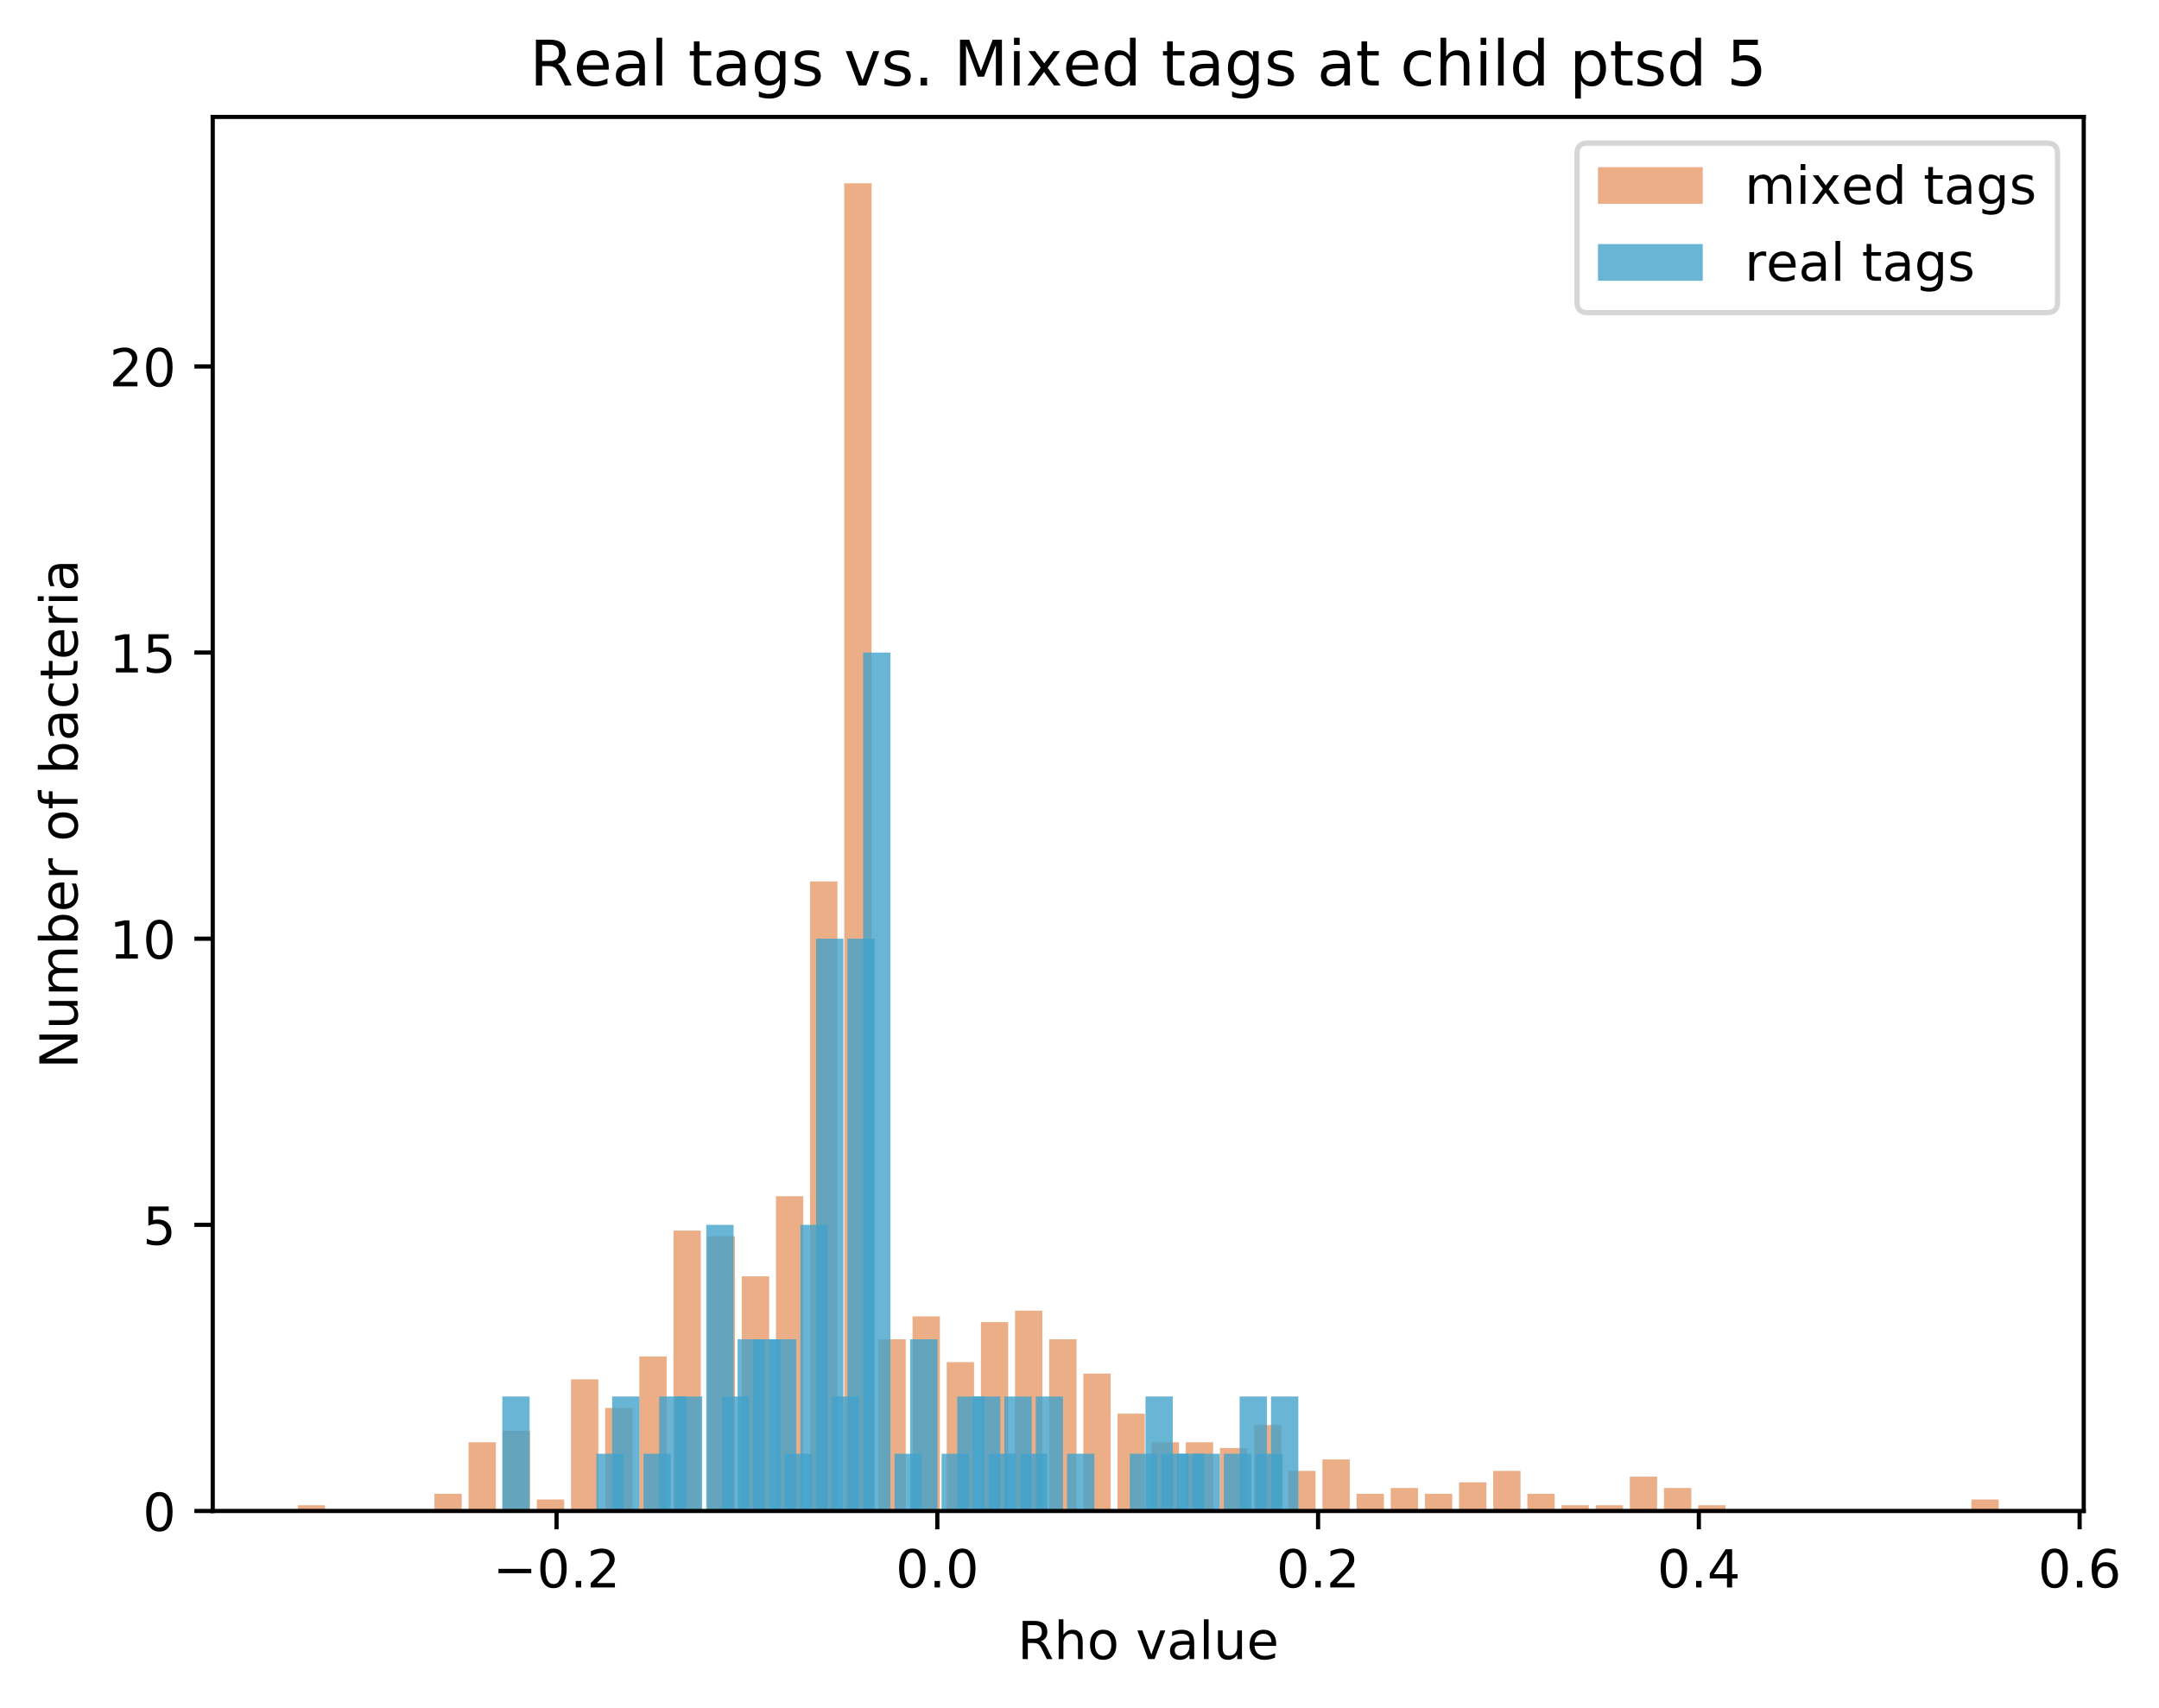 <?xml version="1.0" encoding="utf-8" standalone="no"?>
<!DOCTYPE svg PUBLIC "-//W3C//DTD SVG 1.1//EN"
  "http://www.w3.org/Graphics/SVG/1.1/DTD/svg11.dtd">
<!-- Created with matplotlib (https://matplotlib.org/) -->
<svg height="325.986pt" version="1.1" viewBox="0 0 412.088 325.986" width="412.088pt" xmlns="http://www.w3.org/2000/svg" xmlns:xlink="http://www.w3.org/1999/xlink">
 <defs>
  <style type="text/css">
*{stroke-linecap:butt;stroke-linejoin:round;}
  </style>
 </defs>
 <g id="figure_1">
  <g id="patch_1">
   <path d="M 0 325.986 
L 412.088 325.986 
L 412.088 0 
L 0 0 
z
" style="fill:#ffffff;"/>
  </g>
  <g id="axes_1">
   <g id="patch_2">
    <path d="M 40.603 288.43 
L 397.723 288.43 
L 397.723 22.318 
L 40.603 22.318 
z
" style="fill:#ffffff;"/>
   </g>
   <g id="patch_3">
    <path clip-path="url(#pc614bf4a21)" d="M 56.836 288.43 
L 62.051 288.43 
L 62.051 287.338 
L 56.836 287.338 
z
" style="fill:#d95f0e;opacity:0.5;"/>
   </g>
   <g id="patch_4">
    <path clip-path="url(#pc614bf4a21)" d="M 63.355 288.43 
L 68.57 288.43 
L 68.57 288.43 
L 63.355 288.43 
z
" style="fill:#d95f0e;opacity:0.5;"/>
   </g>
   <g id="patch_5">
    <path clip-path="url(#pc614bf4a21)" d="M 69.874 288.43 
L 75.09 288.43 
L 75.09 288.43 
L 69.874 288.43 
z
" style="fill:#d95f0e;opacity:0.5;"/>
   </g>
   <g id="patch_6">
    <path clip-path="url(#pc614bf4a21)" d="M 76.393 288.43 
L 81.609 288.43 
L 81.609 288.43 
L 76.393 288.43 
z
" style="fill:#d95f0e;opacity:0.5;"/>
   </g>
   <g id="patch_7">
    <path clip-path="url(#pc614bf4a21)" d="M 82.913 288.43 
L 88.128 288.43 
L 88.128 285.153 
L 82.913 285.153 
z
" style="fill:#d95f0e;opacity:0.5;"/>
   </g>
   <g id="patch_8">
    <path clip-path="url(#pc614bf4a21)" d="M 89.432 288.43 
L 94.647 288.43 
L 94.647 275.321 
L 89.432 275.321 
z
" style="fill:#d95f0e;opacity:0.5;"/>
   </g>
   <g id="patch_9">
    <path clip-path="url(#pc614bf4a21)" d="M 95.951 288.43 
L 101.166 288.43 
L 101.166 273.136 
L 95.951 273.136 
z
" style="fill:#d95f0e;opacity:0.5;"/>
   </g>
   <g id="patch_10">
    <path clip-path="url(#pc614bf4a21)" d="M 102.47 288.43 
L 107.685 288.43 
L 107.685 286.245 
L 102.47 286.245 
z
" style="fill:#d95f0e;opacity:0.5;"/>
   </g>
   <g id="patch_11">
    <path clip-path="url(#pc614bf4a21)" d="M 108.989 288.43 
L 114.205 288.43 
L 114.205 263.305 
L 108.989 263.305 
z
" style="fill:#d95f0e;opacity:0.5;"/>
   </g>
   <g id="patch_12">
    <path clip-path="url(#pc614bf4a21)" d="M 115.508 288.43 
L 120.724 288.43 
L 120.724 268.767 
L 115.508 268.767 
z
" style="fill:#d95f0e;opacity:0.5;"/>
   </g>
   <g id="patch_13">
    <path clip-path="url(#pc614bf4a21)" d="M 122.028 288.43 
L 127.243 288.43 
L 127.243 258.935 
L 122.028 258.935 
z
" style="fill:#d95f0e;opacity:0.5;"/>
   </g>
   <g id="patch_14">
    <path clip-path="url(#pc614bf4a21)" d="M 128.547 288.43 
L 133.762 288.43 
L 133.762 234.902 
L 128.547 234.902 
z
" style="fill:#d95f0e;opacity:0.5;"/>
   </g>
   <g id="patch_15">
    <path clip-path="url(#pc614bf4a21)" d="M 135.066 288.43 
L 140.281 288.43 
L 140.281 235.994 
L 135.066 235.994 
z
" style="fill:#d95f0e;opacity:0.5;"/>
   </g>
   <g id="patch_16">
    <path clip-path="url(#pc614bf4a21)" d="M 141.585 288.43 
L 146.8 288.43 
L 146.8 243.641 
L 141.585 243.641 
z
" style="fill:#d95f0e;opacity:0.5;"/>
   </g>
   <g id="patch_17">
    <path clip-path="url(#pc614bf4a21)" d="M 148.104 288.43 
L 153.32 288.43 
L 153.32 228.347 
L 148.104 228.347 
z
" style="fill:#d95f0e;opacity:0.5;"/>
   </g>
   <g id="patch_18">
    <path clip-path="url(#pc614bf4a21)" d="M 154.623 288.43 
L 159.839 288.43 
L 159.839 168.265 
L 154.623 168.265 
z
" style="fill:#d95f0e;opacity:0.5;"/>
   </g>
   <g id="patch_19">
    <path clip-path="url(#pc614bf4a21)" d="M 161.143 288.43 
L 166.358 288.43 
L 166.358 34.99 
L 161.143 34.99 
z
" style="fill:#d95f0e;opacity:0.5;"/>
   </g>
   <g id="patch_20">
    <path clip-path="url(#pc614bf4a21)" d="M 167.662 288.43 
L 172.877 288.43 
L 172.877 255.658 
L 167.662 255.658 
z
" style="fill:#d95f0e;opacity:0.5;"/>
   </g>
   <g id="patch_21">
    <path clip-path="url(#pc614bf4a21)" d="M 174.181 288.43 
L 179.396 288.43 
L 179.396 251.288 
L 174.181 251.288 
z
" style="fill:#d95f0e;opacity:0.5;"/>
   </g>
   <g id="patch_22">
    <path clip-path="url(#pc614bf4a21)" d="M 180.7 288.43 
L 185.915 288.43 
L 185.915 260.027 
L 180.7 260.027 
z
" style="fill:#d95f0e;opacity:0.5;"/>
   </g>
   <g id="patch_23">
    <path clip-path="url(#pc614bf4a21)" d="M 187.219 288.43 
L 192.435 288.43 
L 192.435 252.38 
L 187.219 252.38 
z
" style="fill:#d95f0e;opacity:0.5;"/>
   </g>
   <g id="patch_24">
    <path clip-path="url(#pc614bf4a21)" d="M 193.738 288.43 
L 198.954 288.43 
L 198.954 250.196 
L 193.738 250.196 
z
" style="fill:#d95f0e;opacity:0.5;"/>
   </g>
   <g id="patch_25">
    <path clip-path="url(#pc614bf4a21)" d="M 200.258 288.43 
L 205.473 288.43 
L 205.473 255.658 
L 200.258 255.658 
z
" style="fill:#d95f0e;opacity:0.5;"/>
   </g>
   <g id="patch_26">
    <path clip-path="url(#pc614bf4a21)" d="M 206.777 288.43 
L 211.992 288.43 
L 211.992 262.212 
L 206.777 262.212 
z
" style="fill:#d95f0e;opacity:0.5;"/>
   </g>
   <g id="patch_27">
    <path clip-path="url(#pc614bf4a21)" d="M 213.296 288.43 
L 218.511 288.43 
L 218.511 269.859 
L 213.296 269.859 
z
" style="fill:#d95f0e;opacity:0.5;"/>
   </g>
   <g id="patch_28">
    <path clip-path="url(#pc614bf4a21)" d="M 219.815 288.43 
L 225.03 288.43 
L 225.03 275.321 
L 219.815 275.321 
z
" style="fill:#d95f0e;opacity:0.5;"/>
   </g>
   <g id="patch_29">
    <path clip-path="url(#pc614bf4a21)" d="M 226.334 288.43 
L 231.55 288.43 
L 231.55 275.321 
L 226.334 275.321 
z
" style="fill:#d95f0e;opacity:0.5;"/>
   </g>
   <g id="patch_30">
    <path clip-path="url(#pc614bf4a21)" d="M 232.853 288.43 
L 238.069 288.43 
L 238.069 276.414 
L 232.853 276.414 
z
" style="fill:#d95f0e;opacity:0.5;"/>
   </g>
   <g id="patch_31">
    <path clip-path="url(#pc614bf4a21)" d="M 239.373 288.43 
L 244.588 288.43 
L 244.588 272.044 
L 239.373 272.044 
z
" style="fill:#d95f0e;opacity:0.5;"/>
   </g>
   <g id="patch_32">
    <path clip-path="url(#pc614bf4a21)" d="M 245.892 288.43 
L 251.107 288.43 
L 251.107 280.783 
L 245.892 280.783 
z
" style="fill:#d95f0e;opacity:0.5;"/>
   </g>
   <g id="patch_33">
    <path clip-path="url(#pc614bf4a21)" d="M 252.411 288.43 
L 257.626 288.43 
L 257.626 278.598 
L 252.411 278.598 
z
" style="fill:#d95f0e;opacity:0.5;"/>
   </g>
   <g id="patch_34">
    <path clip-path="url(#pc614bf4a21)" d="M 258.93 288.43 
L 264.145 288.43 
L 264.145 285.153 
L 258.93 285.153 
z
" style="fill:#d95f0e;opacity:0.5;"/>
   </g>
   <g id="patch_35">
    <path clip-path="url(#pc614bf4a21)" d="M 265.449 288.43 
L 270.665 288.43 
L 270.665 284.06 
L 265.449 284.06 
z
" style="fill:#d95f0e;opacity:0.5;"/>
   </g>
   <g id="patch_36">
    <path clip-path="url(#pc614bf4a21)" d="M 271.968 288.43 
L 277.184 288.43 
L 277.184 285.153 
L 271.968 285.153 
z
" style="fill:#d95f0e;opacity:0.5;"/>
   </g>
   <g id="patch_37">
    <path clip-path="url(#pc614bf4a21)" d="M 278.488 288.43 
L 283.703 288.43 
L 283.703 282.968 
L 278.488 282.968 
z
" style="fill:#d95f0e;opacity:0.5;"/>
   </g>
   <g id="patch_38">
    <path clip-path="url(#pc614bf4a21)" d="M 285.007 288.43 
L 290.222 288.43 
L 290.222 280.783 
L 285.007 280.783 
z
" style="fill:#d95f0e;opacity:0.5;"/>
   </g>
   <g id="patch_39">
    <path clip-path="url(#pc614bf4a21)" d="M 291.526 288.43 
L 296.741 288.43 
L 296.741 285.153 
L 291.526 285.153 
z
" style="fill:#d95f0e;opacity:0.5;"/>
   </g>
   <g id="patch_40">
    <path clip-path="url(#pc614bf4a21)" d="M 298.045 288.43 
L 303.26 288.43 
L 303.26 287.338 
L 298.045 287.338 
z
" style="fill:#d95f0e;opacity:0.5;"/>
   </g>
   <g id="patch_41">
    <path clip-path="url(#pc614bf4a21)" d="M 304.564 288.43 
L 309.78 288.43 
L 309.78 287.338 
L 304.564 287.338 
z
" style="fill:#d95f0e;opacity:0.5;"/>
   </g>
   <g id="patch_42">
    <path clip-path="url(#pc614bf4a21)" d="M 311.083 288.43 
L 316.299 288.43 
L 316.299 281.876 
L 311.083 281.876 
z
" style="fill:#d95f0e;opacity:0.5;"/>
   </g>
   <g id="patch_43">
    <path clip-path="url(#pc614bf4a21)" d="M 317.603 288.43 
L 322.818 288.43 
L 322.818 284.06 
L 317.603 284.06 
z
" style="fill:#d95f0e;opacity:0.5;"/>
   </g>
   <g id="patch_44">
    <path clip-path="url(#pc614bf4a21)" d="M 324.122 288.43 
L 329.337 288.43 
L 329.337 287.338 
L 324.122 287.338 
z
" style="fill:#d95f0e;opacity:0.5;"/>
   </g>
   <g id="patch_45">
    <path clip-path="url(#pc614bf4a21)" d="M 330.641 288.43 
L 335.856 288.43 
L 335.856 288.43 
L 330.641 288.43 
z
" style="fill:#d95f0e;opacity:0.5;"/>
   </g>
   <g id="patch_46">
    <path clip-path="url(#pc614bf4a21)" d="M 337.16 288.43 
L 342.375 288.43 
L 342.375 288.43 
L 337.16 288.43 
z
" style="fill:#d95f0e;opacity:0.5;"/>
   </g>
   <g id="patch_47">
    <path clip-path="url(#pc614bf4a21)" d="M 343.679 288.43 
L 348.895 288.43 
L 348.895 288.43 
L 343.679 288.43 
z
" style="fill:#d95f0e;opacity:0.5;"/>
   </g>
   <g id="patch_48">
    <path clip-path="url(#pc614bf4a21)" d="M 350.198 288.43 
L 355.414 288.43 
L 355.414 288.43 
L 350.198 288.43 
z
" style="fill:#d95f0e;opacity:0.5;"/>
   </g>
   <g id="patch_49">
    <path clip-path="url(#pc614bf4a21)" d="M 356.718 288.43 
L 361.933 288.43 
L 361.933 288.43 
L 356.718 288.43 
z
" style="fill:#d95f0e;opacity:0.5;"/>
   </g>
   <g id="patch_50">
    <path clip-path="url(#pc614bf4a21)" d="M 363.237 288.43 
L 368.452 288.43 
L 368.452 288.43 
L 363.237 288.43 
z
" style="fill:#d95f0e;opacity:0.5;"/>
   </g>
   <g id="patch_51">
    <path clip-path="url(#pc614bf4a21)" d="M 369.756 288.43 
L 374.971 288.43 
L 374.971 288.43 
L 369.756 288.43 
z
" style="fill:#d95f0e;opacity:0.5;"/>
   </g>
   <g id="patch_52">
    <path clip-path="url(#pc614bf4a21)" d="M 376.275 288.43 
L 381.49 288.43 
L 381.49 286.245 
L 376.275 286.245 
z
" style="fill:#d95f0e;opacity:0.5;"/>
   </g>
   <g id="patch_53">
    <path clip-path="url(#pc614bf4a21)" d="M 95.876 288.43 
L 101.091 288.43 
L 101.091 266.582 
L 95.876 266.582 
z
" style="fill:#43a2ca;opacity:0.8;"/>
   </g>
   <g id="patch_54">
    <path clip-path="url(#pc614bf4a21)" d="M 98.87 288.43 
L 104.085 288.43 
L 104.085 288.43 
L 98.87 288.43 
z
" style="fill:#43a2ca;opacity:0.8;"/>
   </g>
   <g id="patch_55">
    <path clip-path="url(#pc614bf4a21)" d="M 101.864 288.43 
L 107.08 288.43 
L 107.08 288.43 
L 101.864 288.43 
z
" style="fill:#43a2ca;opacity:0.8;"/>
   </g>
   <g id="patch_56">
    <path clip-path="url(#pc614bf4a21)" d="M 104.859 288.43 
L 110.074 288.43 
L 110.074 288.43 
L 104.859 288.43 
z
" style="fill:#43a2ca;opacity:0.8;"/>
   </g>
   <g id="patch_57">
    <path clip-path="url(#pc614bf4a21)" d="M 107.853 288.43 
L 113.068 288.43 
L 113.068 288.43 
L 107.853 288.43 
z
" style="fill:#43a2ca;opacity:0.8;"/>
   </g>
   <g id="patch_58">
    <path clip-path="url(#pc614bf4a21)" d="M 110.847 288.43 
L 116.062 288.43 
L 116.062 288.43 
L 110.847 288.43 
z
" style="fill:#43a2ca;opacity:0.8;"/>
   </g>
   <g id="patch_59">
    <path clip-path="url(#pc614bf4a21)" d="M 113.841 288.43 
L 119.057 288.43 
L 119.057 277.506 
L 113.841 277.506 
z
" style="fill:#43a2ca;opacity:0.8;"/>
   </g>
   <g id="patch_60">
    <path clip-path="url(#pc614bf4a21)" d="M 116.836 288.43 
L 122.051 288.43 
L 122.051 266.582 
L 116.836 266.582 
z
" style="fill:#43a2ca;opacity:0.8;"/>
   </g>
   <g id="patch_61">
    <path clip-path="url(#pc614bf4a21)" d="M 119.83 288.43 
L 125.045 288.43 
L 125.045 288.43 
L 119.83 288.43 
z
" style="fill:#43a2ca;opacity:0.8;"/>
   </g>
   <g id="patch_62">
    <path clip-path="url(#pc614bf4a21)" d="M 122.824 288.43 
L 128.04 288.43 
L 128.04 277.506 
L 122.824 277.506 
z
" style="fill:#43a2ca;opacity:0.8;"/>
   </g>
   <g id="patch_63">
    <path clip-path="url(#pc614bf4a21)" d="M 125.818 288.43 
L 131.034 288.43 
L 131.034 266.582 
L 125.818 266.582 
z
" style="fill:#43a2ca;opacity:0.8;"/>
   </g>
   <g id="patch_64">
    <path clip-path="url(#pc614bf4a21)" d="M 128.813 288.43 
L 134.028 288.43 
L 134.028 266.582 
L 128.813 266.582 
z
" style="fill:#43a2ca;opacity:0.8;"/>
   </g>
   <g id="patch_65">
    <path clip-path="url(#pc614bf4a21)" d="M 131.807 288.43 
L 137.022 288.43 
L 137.022 288.43 
L 131.807 288.43 
z
" style="fill:#43a2ca;opacity:0.8;"/>
   </g>
   <g id="patch_66">
    <path clip-path="url(#pc614bf4a21)" d="M 134.801 288.43 
L 140.017 288.43 
L 140.017 233.809 
L 134.801 233.809 
z
" style="fill:#43a2ca;opacity:0.8;"/>
   </g>
   <g id="patch_67">
    <path clip-path="url(#pc614bf4a21)" d="M 137.796 288.43 
L 143.011 288.43 
L 143.011 266.582 
L 137.796 266.582 
z
" style="fill:#43a2ca;opacity:0.8;"/>
   </g>
   <g id="patch_68">
    <path clip-path="url(#pc614bf4a21)" d="M 140.79 288.43 
L 146.005 288.43 
L 146.005 255.658 
L 140.79 255.658 
z
" style="fill:#43a2ca;opacity:0.8;"/>
   </g>
   <g id="patch_69">
    <path clip-path="url(#pc614bf4a21)" d="M 143.784 288.43 
L 148.999 288.43 
L 148.999 255.658 
L 143.784 255.658 
z
" style="fill:#43a2ca;opacity:0.8;"/>
   </g>
   <g id="patch_70">
    <path clip-path="url(#pc614bf4a21)" d="M 146.778 288.43 
L 151.994 288.43 
L 151.994 255.658 
L 146.778 255.658 
z
" style="fill:#43a2ca;opacity:0.8;"/>
   </g>
   <g id="patch_71">
    <path clip-path="url(#pc614bf4a21)" d="M 149.773 288.43 
L 154.988 288.43 
L 154.988 277.506 
L 149.773 277.506 
z
" style="fill:#43a2ca;opacity:0.8;"/>
   </g>
   <g id="patch_72">
    <path clip-path="url(#pc614bf4a21)" d="M 152.767 288.43 
L 157.982 288.43 
L 157.982 233.809 
L 152.767 233.809 
z
" style="fill:#43a2ca;opacity:0.8;"/>
   </g>
   <g id="patch_73">
    <path clip-path="url(#pc614bf4a21)" d="M 155.761 288.43 
L 160.977 288.43 
L 160.977 179.189 
L 155.761 179.189 
z
" style="fill:#43a2ca;opacity:0.8;"/>
   </g>
   <g id="patch_74">
    <path clip-path="url(#pc614bf4a21)" d="M 158.756 288.43 
L 163.971 288.43 
L 163.971 266.582 
L 158.756 266.582 
z
" style="fill:#43a2ca;opacity:0.8;"/>
   </g>
   <g id="patch_75">
    <path clip-path="url(#pc614bf4a21)" d="M 161.75 288.43 
L 166.965 288.43 
L 166.965 179.189 
L 161.75 179.189 
z
" style="fill:#43a2ca;opacity:0.8;"/>
   </g>
   <g id="patch_76">
    <path clip-path="url(#pc614bf4a21)" d="M 164.744 288.43 
L 169.959 288.43 
L 169.959 124.568 
L 164.744 124.568 
z
" style="fill:#43a2ca;opacity:0.8;"/>
   </g>
   <g id="patch_77">
    <path clip-path="url(#pc614bf4a21)" d="M 167.738 288.43 
L 172.954 288.43 
L 172.954 288.43 
L 167.738 288.43 
z
" style="fill:#43a2ca;opacity:0.8;"/>
   </g>
   <g id="patch_78">
    <path clip-path="url(#pc614bf4a21)" d="M 170.733 288.43 
L 175.948 288.43 
L 175.948 277.506 
L 170.733 277.506 
z
" style="fill:#43a2ca;opacity:0.8;"/>
   </g>
   <g id="patch_79">
    <path clip-path="url(#pc614bf4a21)" d="M 173.727 288.43 
L 178.942 288.43 
L 178.942 255.658 
L 173.727 255.658 
z
" style="fill:#43a2ca;opacity:0.8;"/>
   </g>
   <g id="patch_80">
    <path clip-path="url(#pc614bf4a21)" d="M 176.721 288.43 
L 181.937 288.43 
L 181.937 288.43 
L 176.721 288.43 
z
" style="fill:#43a2ca;opacity:0.8;"/>
   </g>
   <g id="patch_81">
    <path clip-path="url(#pc614bf4a21)" d="M 179.715 288.43 
L 184.931 288.43 
L 184.931 277.506 
L 179.715 277.506 
z
" style="fill:#43a2ca;opacity:0.8;"/>
   </g>
   <g id="patch_82">
    <path clip-path="url(#pc614bf4a21)" d="M 182.71 288.43 
L 187.925 288.43 
L 187.925 266.582 
L 182.71 266.582 
z
" style="fill:#43a2ca;opacity:0.8;"/>
   </g>
   <g id="patch_83">
    <path clip-path="url(#pc614bf4a21)" d="M 185.704 288.43 
L 190.919 288.43 
L 190.919 266.582 
L 185.704 266.582 
z
" style="fill:#43a2ca;opacity:0.8;"/>
   </g>
   <g id="patch_84">
    <path clip-path="url(#pc614bf4a21)" d="M 188.698 288.43 
L 193.914 288.43 
L 193.914 277.506 
L 188.698 277.506 
z
" style="fill:#43a2ca;opacity:0.8;"/>
   </g>
   <g id="patch_85">
    <path clip-path="url(#pc614bf4a21)" d="M 191.693 288.43 
L 196.908 288.43 
L 196.908 266.582 
L 191.693 266.582 
z
" style="fill:#43a2ca;opacity:0.8;"/>
   </g>
   <g id="patch_86">
    <path clip-path="url(#pc614bf4a21)" d="M 194.687 288.43 
L 199.902 288.43 
L 199.902 277.506 
L 194.687 277.506 
z
" style="fill:#43a2ca;opacity:0.8;"/>
   </g>
   <g id="patch_87">
    <path clip-path="url(#pc614bf4a21)" d="M 197.681 288.43 
L 202.896 288.43 
L 202.896 266.582 
L 197.681 266.582 
z
" style="fill:#43a2ca;opacity:0.8;"/>
   </g>
   <g id="patch_88">
    <path clip-path="url(#pc614bf4a21)" d="M 200.675 288.43 
L 205.891 288.43 
L 205.891 288.43 
L 200.675 288.43 
z
" style="fill:#43a2ca;opacity:0.8;"/>
   </g>
   <g id="patch_89">
    <path clip-path="url(#pc614bf4a21)" d="M 203.67 288.43 
L 208.885 288.43 
L 208.885 277.506 
L 203.67 277.506 
z
" style="fill:#43a2ca;opacity:0.8;"/>
   </g>
   <g id="patch_90">
    <path clip-path="url(#pc614bf4a21)" d="M 206.664 288.43 
L 211.879 288.43 
L 211.879 288.43 
L 206.664 288.43 
z
" style="fill:#43a2ca;opacity:0.8;"/>
   </g>
   <g id="patch_91">
    <path clip-path="url(#pc614bf4a21)" d="M 209.658 288.43 
L 214.874 288.43 
L 214.874 288.43 
L 209.658 288.43 
z
" style="fill:#43a2ca;opacity:0.8;"/>
   </g>
   <g id="patch_92">
    <path clip-path="url(#pc614bf4a21)" d="M 212.652 288.43 
L 217.868 288.43 
L 217.868 288.43 
L 212.652 288.43 
z
" style="fill:#43a2ca;opacity:0.8;"/>
   </g>
   <g id="patch_93">
    <path clip-path="url(#pc614bf4a21)" d="M 215.647 288.43 
L 220.862 288.43 
L 220.862 277.506 
L 215.647 277.506 
z
" style="fill:#43a2ca;opacity:0.8;"/>
   </g>
   <g id="patch_94">
    <path clip-path="url(#pc614bf4a21)" d="M 218.641 288.43 
L 223.856 288.43 
L 223.856 266.582 
L 218.641 266.582 
z
" style="fill:#43a2ca;opacity:0.8;"/>
   </g>
   <g id="patch_95">
    <path clip-path="url(#pc614bf4a21)" d="M 221.635 288.43 
L 226.851 288.43 
L 226.851 277.506 
L 221.635 277.506 
z
" style="fill:#43a2ca;opacity:0.8;"/>
   </g>
   <g id="patch_96">
    <path clip-path="url(#pc614bf4a21)" d="M 224.63 288.43 
L 229.845 288.43 
L 229.845 277.506 
L 224.63 277.506 
z
" style="fill:#43a2ca;opacity:0.8;"/>
   </g>
   <g id="patch_97">
    <path clip-path="url(#pc614bf4a21)" d="M 227.624 288.43 
L 232.839 288.43 
L 232.839 277.506 
L 227.624 277.506 
z
" style="fill:#43a2ca;opacity:0.8;"/>
   </g>
   <g id="patch_98">
    <path clip-path="url(#pc614bf4a21)" d="M 230.618 288.43 
L 235.833 288.43 
L 235.833 288.43 
L 230.618 288.43 
z
" style="fill:#43a2ca;opacity:0.8;"/>
   </g>
   <g id="patch_99">
    <path clip-path="url(#pc614bf4a21)" d="M 233.612 288.43 
L 238.828 288.43 
L 238.828 277.506 
L 233.612 277.506 
z
" style="fill:#43a2ca;opacity:0.8;"/>
   </g>
   <g id="patch_100">
    <path clip-path="url(#pc614bf4a21)" d="M 236.607 288.43 
L 241.822 288.43 
L 241.822 266.582 
L 236.607 266.582 
z
" style="fill:#43a2ca;opacity:0.8;"/>
   </g>
   <g id="patch_101">
    <path clip-path="url(#pc614bf4a21)" d="M 239.601 288.43 
L 244.816 288.43 
L 244.816 277.506 
L 239.601 277.506 
z
" style="fill:#43a2ca;opacity:0.8;"/>
   </g>
   <g id="patch_102">
    <path clip-path="url(#pc614bf4a21)" d="M 242.595 288.43 
L 247.811 288.43 
L 247.811 266.582 
L 242.595 266.582 
z
" style="fill:#43a2ca;opacity:0.8;"/>
   </g>
   <g id="matplotlib.axis_1">
    <g id="xtick_1">
     <g id="line2d_1">
      <defs>
       <path d="M 0 0 
L 0 3.5 
" id="m0b4b00537b" style="stroke:#000000;stroke-width:0.8;"/>
      </defs>
      <g>
       <use style="stroke:#000000;stroke-width:0.8;" x="106.228" xlink:href="#m0b4b00537b" y="288.43"/>
      </g>
     </g>
     <g id="text_1">
      <!-- −0.2 -->
      <defs>
       <path d="M 10.594 35.5 
L 73.188 35.5 
L 73.188 27.203 
L 10.594 27.203 
z
" id="DejaVuSans-8722"/>
       <path d="M 31.781 66.406 
Q 24.172 66.406 20.328 58.906 
Q 16.5 51.422 16.5 36.375 
Q 16.5 21.391 20.328 13.891 
Q 24.172 6.391 31.781 6.391 
Q 39.453 6.391 43.281 13.891 
Q 47.125 21.391 47.125 36.375 
Q 47.125 51.422 43.281 58.906 
Q 39.453 66.406 31.781 66.406 
z
M 31.781 74.219 
Q 44.047 74.219 50.516 64.516 
Q 56.984 54.828 56.984 36.375 
Q 56.984 17.969 50.516 8.266 
Q 44.047 -1.422 31.781 -1.422 
Q 19.531 -1.422 13.062 8.266 
Q 6.594 17.969 6.594 36.375 
Q 6.594 54.828 13.062 64.516 
Q 19.531 74.219 31.781 74.219 
z
" id="DejaVuSans-48"/>
       <path d="M 10.688 12.406 
L 21 12.406 
L 21 0 
L 10.688 0 
z
" id="DejaVuSans-46"/>
       <path d="M 19.188 8.297 
L 53.609 8.297 
L 53.609 0 
L 7.328 0 
L 7.328 8.297 
Q 12.938 14.109 22.625 23.891 
Q 32.328 33.688 34.812 36.531 
Q 39.547 41.844 41.422 45.531 
Q 43.312 49.219 43.312 52.781 
Q 43.312 58.594 39.234 62.25 
Q 35.156 65.922 28.609 65.922 
Q 23.969 65.922 18.812 64.312 
Q 13.672 62.703 7.812 59.422 
L 7.812 69.391 
Q 13.766 71.781 18.938 73 
Q 24.125 74.219 28.422 74.219 
Q 39.75 74.219 46.484 68.547 
Q 53.219 62.891 53.219 53.422 
Q 53.219 48.922 51.531 44.891 
Q 49.859 40.875 45.406 35.406 
Q 44.188 33.984 37.641 27.219 
Q 31.109 20.453 19.188 8.297 
z
" id="DejaVuSans-50"/>
      </defs>
      <g transform="translate(94.086 303.029)scale(0.1 -0.1)">
       <use xlink:href="#DejaVuSans-8722"/>
       <use x="83.789" xlink:href="#DejaVuSans-48"/>
       <use x="147.412" xlink:href="#DejaVuSans-46"/>
       <use x="179.199" xlink:href="#DejaVuSans-50"/>
      </g>
     </g>
    </g>
    <g id="xtick_2">
     <g id="line2d_2">
      <g>
       <use style="stroke:#000000;stroke-width:0.8;" x="178.905" xlink:href="#m0b4b00537b" y="288.43"/>
      </g>
     </g>
     <g id="text_2">
      <!-- 0.0 -->
      <g transform="translate(170.953 303.029)scale(0.1 -0.1)">
       <use xlink:href="#DejaVuSans-48"/>
       <use x="63.623" xlink:href="#DejaVuSans-46"/>
       <use x="95.41" xlink:href="#DejaVuSans-48"/>
      </g>
     </g>
    </g>
    <g id="xtick_3">
     <g id="line2d_3">
      <g>
       <use style="stroke:#000000;stroke-width:0.8;" x="251.582" xlink:href="#m0b4b00537b" y="288.43"/>
      </g>
     </g>
     <g id="text_3">
      <!-- 0.2 -->
      <g transform="translate(243.631 303.029)scale(0.1 -0.1)">
       <use xlink:href="#DejaVuSans-48"/>
       <use x="63.623" xlink:href="#DejaVuSans-46"/>
       <use x="95.41" xlink:href="#DejaVuSans-50"/>
      </g>
     </g>
    </g>
    <g id="xtick_4">
     <g id="line2d_4">
      <g>
       <use style="stroke:#000000;stroke-width:0.8;" x="324.259" xlink:href="#m0b4b00537b" y="288.43"/>
      </g>
     </g>
     <g id="text_4">
      <!-- 0.4 -->
      <defs>
       <path d="M 37.797 64.312 
L 12.891 25.391 
L 37.797 25.391 
z
M 35.203 72.906 
L 47.609 72.906 
L 47.609 25.391 
L 58.016 25.391 
L 58.016 17.188 
L 47.609 17.188 
L 47.609 0 
L 37.797 0 
L 37.797 17.188 
L 4.891 17.188 
L 4.891 26.703 
z
" id="DejaVuSans-52"/>
      </defs>
      <g transform="translate(316.308 303.029)scale(0.1 -0.1)">
       <use xlink:href="#DejaVuSans-48"/>
       <use x="63.623" xlink:href="#DejaVuSans-46"/>
       <use x="95.41" xlink:href="#DejaVuSans-52"/>
      </g>
     </g>
    </g>
    <g id="xtick_5">
     <g id="line2d_5">
      <g>
       <use style="stroke:#000000;stroke-width:0.8;" x="396.937" xlink:href="#m0b4b00537b" y="288.43"/>
      </g>
     </g>
     <g id="text_5">
      <!-- 0.6 -->
      <defs>
       <path d="M 33.016 40.375 
Q 26.375 40.375 22.484 35.828 
Q 18.609 31.297 18.609 23.391 
Q 18.609 15.531 22.484 10.953 
Q 26.375 6.391 33.016 6.391 
Q 39.656 6.391 43.531 10.953 
Q 47.406 15.531 47.406 23.391 
Q 47.406 31.297 43.531 35.828 
Q 39.656 40.375 33.016 40.375 
z
M 52.594 71.297 
L 52.594 62.312 
Q 48.875 64.062 45.094 64.984 
Q 41.312 65.922 37.594 65.922 
Q 27.828 65.922 22.672 59.328 
Q 17.531 52.734 16.797 39.406 
Q 19.672 43.656 24.016 45.922 
Q 28.375 48.188 33.594 48.188 
Q 44.578 48.188 50.953 41.516 
Q 57.328 34.859 57.328 23.391 
Q 57.328 12.156 50.688 5.359 
Q 44.047 -1.422 33.016 -1.422 
Q 20.359 -1.422 13.672 8.266 
Q 6.984 17.969 6.984 36.375 
Q 6.984 53.656 15.188 63.938 
Q 23.391 74.219 37.203 74.219 
Q 40.922 74.219 44.703 73.484 
Q 48.484 72.75 52.594 71.297 
z
" id="DejaVuSans-54"/>
      </defs>
      <g transform="translate(388.985 303.029)scale(0.1 -0.1)">
       <use xlink:href="#DejaVuSans-48"/>
       <use x="63.623" xlink:href="#DejaVuSans-46"/>
       <use x="95.41" xlink:href="#DejaVuSans-54"/>
      </g>
     </g>
    </g>
    <g id="text_6">
     <!-- Rho value -->
     <defs>
      <path d="M 44.391 34.188 
Q 47.562 33.109 50.562 29.594 
Q 53.562 26.078 56.594 19.922 
L 66.609 0 
L 56 0 
L 46.688 18.703 
Q 43.062 26.031 39.672 28.422 
Q 36.281 30.812 30.422 30.812 
L 19.672 30.812 
L 19.672 0 
L 9.812 0 
L 9.812 72.906 
L 32.078 72.906 
Q 44.578 72.906 50.734 67.672 
Q 56.891 62.453 56.891 51.906 
Q 56.891 45.016 53.688 40.469 
Q 50.484 35.938 44.391 34.188 
z
M 19.672 64.797 
L 19.672 38.922 
L 32.078 38.922 
Q 39.203 38.922 42.844 42.219 
Q 46.484 45.516 46.484 51.906 
Q 46.484 58.297 42.844 61.547 
Q 39.203 64.797 32.078 64.797 
z
" id="DejaVuSans-82"/>
      <path d="M 54.891 33.016 
L 54.891 0 
L 45.906 0 
L 45.906 32.719 
Q 45.906 40.484 42.875 44.328 
Q 39.844 48.188 33.797 48.188 
Q 26.516 48.188 22.312 43.547 
Q 18.109 38.922 18.109 30.906 
L 18.109 0 
L 9.078 0 
L 9.078 75.984 
L 18.109 75.984 
L 18.109 46.188 
Q 21.344 51.125 25.703 53.562 
Q 30.078 56 35.797 56 
Q 45.219 56 50.047 50.172 
Q 54.891 44.344 54.891 33.016 
z
" id="DejaVuSans-104"/>
      <path d="M 30.609 48.391 
Q 23.391 48.391 19.188 42.75 
Q 14.984 37.109 14.984 27.297 
Q 14.984 17.484 19.156 11.844 
Q 23.344 6.203 30.609 6.203 
Q 37.797 6.203 41.984 11.859 
Q 46.188 17.531 46.188 27.297 
Q 46.188 37.016 41.984 42.703 
Q 37.797 48.391 30.609 48.391 
z
M 30.609 56 
Q 42.328 56 49.016 48.375 
Q 55.719 40.766 55.719 27.297 
Q 55.719 13.875 49.016 6.219 
Q 42.328 -1.422 30.609 -1.422 
Q 18.844 -1.422 12.172 6.219 
Q 5.516 13.875 5.516 27.297 
Q 5.516 40.766 12.172 48.375 
Q 18.844 56 30.609 56 
z
" id="DejaVuSans-111"/>
      <path id="DejaVuSans-32"/>
      <path d="M 2.984 54.688 
L 12.5 54.688 
L 29.594 8.797 
L 46.688 54.688 
L 56.203 54.688 
L 35.688 0 
L 23.484 0 
z
" id="DejaVuSans-118"/>
      <path d="M 34.281 27.484 
Q 23.391 27.484 19.188 25 
Q 14.984 22.516 14.984 16.5 
Q 14.984 11.719 18.141 8.906 
Q 21.297 6.109 26.703 6.109 
Q 34.188 6.109 38.703 11.406 
Q 43.219 16.703 43.219 25.484 
L 43.219 27.484 
z
M 52.203 31.203 
L 52.203 0 
L 43.219 0 
L 43.219 8.297 
Q 40.141 3.328 35.547 0.953 
Q 30.953 -1.422 24.312 -1.422 
Q 15.922 -1.422 10.953 3.297 
Q 6 8.016 6 15.922 
Q 6 25.141 12.172 29.828 
Q 18.359 34.516 30.609 34.516 
L 43.219 34.516 
L 43.219 35.406 
Q 43.219 41.609 39.141 45 
Q 35.062 48.391 27.688 48.391 
Q 23 48.391 18.547 47.266 
Q 14.109 46.141 10.016 43.891 
L 10.016 52.203 
Q 14.938 54.109 19.578 55.047 
Q 24.219 56 28.609 56 
Q 40.484 56 46.344 49.844 
Q 52.203 43.703 52.203 31.203 
z
" id="DejaVuSans-97"/>
      <path d="M 9.422 75.984 
L 18.406 75.984 
L 18.406 0 
L 9.422 0 
z
" id="DejaVuSans-108"/>
      <path d="M 8.5 21.578 
L 8.5 54.688 
L 17.484 54.688 
L 17.484 21.922 
Q 17.484 14.156 20.5 10.266 
Q 23.531 6.391 29.594 6.391 
Q 36.859 6.391 41.078 11.031 
Q 45.312 15.672 45.312 23.688 
L 45.312 54.688 
L 54.297 54.688 
L 54.297 0 
L 45.312 0 
L 45.312 8.406 
Q 42.047 3.422 37.719 1 
Q 33.406 -1.422 27.688 -1.422 
Q 18.266 -1.422 13.375 4.438 
Q 8.5 10.297 8.5 21.578 
z
M 31.109 56 
z
" id="DejaVuSans-117"/>
      <path d="M 56.203 29.594 
L 56.203 25.203 
L 14.891 25.203 
Q 15.484 15.922 20.484 11.062 
Q 25.484 6.203 34.422 6.203 
Q 39.594 6.203 44.453 7.469 
Q 49.312 8.734 54.109 11.281 
L 54.109 2.781 
Q 49.266 0.734 44.188 -0.344 
Q 39.109 -1.422 33.891 -1.422 
Q 20.797 -1.422 13.156 6.188 
Q 5.516 13.812 5.516 26.812 
Q 5.516 40.234 12.766 48.109 
Q 20.016 56 32.328 56 
Q 43.359 56 49.781 48.891 
Q 56.203 41.797 56.203 29.594 
z
M 47.219 32.234 
Q 47.125 39.594 43.094 43.984 
Q 39.062 48.391 32.422 48.391 
Q 24.906 48.391 20.391 44.141 
Q 15.875 39.891 15.188 32.172 
z
" id="DejaVuSans-101"/>
     </defs>
     <g transform="translate(194.214 316.707)scale(0.1 -0.1)">
      <use xlink:href="#DejaVuSans-82"/>
      <use x="69.482" xlink:href="#DejaVuSans-104"/>
      <use x="132.861" xlink:href="#DejaVuSans-111"/>
      <use x="194.043" xlink:href="#DejaVuSans-32"/>
      <use x="225.83" xlink:href="#DejaVuSans-118"/>
      <use x="285.01" xlink:href="#DejaVuSans-97"/>
      <use x="346.289" xlink:href="#DejaVuSans-108"/>
      <use x="374.072" xlink:href="#DejaVuSans-117"/>
      <use x="437.451" xlink:href="#DejaVuSans-101"/>
     </g>
    </g>
   </g>
   <g id="matplotlib.axis_2">
    <g id="ytick_1">
     <g id="line2d_6">
      <defs>
       <path d="M 0 0 
L -3.5 0 
" id="m0d3e14f6b7" style="stroke:#000000;stroke-width:0.8;"/>
      </defs>
      <g>
       <use style="stroke:#000000;stroke-width:0.8;" x="40.603" xlink:href="#m0d3e14f6b7" y="288.43"/>
      </g>
     </g>
     <g id="text_7">
      <!-- 0 -->
      <g transform="translate(27.241 292.229)scale(0.1 -0.1)">
       <use xlink:href="#DejaVuSans-48"/>
      </g>
     </g>
    </g>
    <g id="ytick_2">
     <g id="line2d_7">
      <g>
       <use style="stroke:#000000;stroke-width:0.8;" x="40.603" xlink:href="#m0d3e14f6b7" y="233.809"/>
      </g>
     </g>
     <g id="text_8">
      <!-- 5 -->
      <defs>
       <path d="M 10.797 72.906 
L 49.516 72.906 
L 49.516 64.594 
L 19.828 64.594 
L 19.828 46.734 
Q 21.969 47.469 24.109 47.828 
Q 26.266 48.188 28.422 48.188 
Q 40.625 48.188 47.75 41.5 
Q 54.891 34.812 54.891 23.391 
Q 54.891 11.625 47.562 5.094 
Q 40.234 -1.422 26.906 -1.422 
Q 22.312 -1.422 17.547 -0.641 
Q 12.797 0.141 7.719 1.703 
L 7.719 11.625 
Q 12.109 9.234 16.797 8.062 
Q 21.484 6.891 26.703 6.891 
Q 35.156 6.891 40.078 11.328 
Q 45.016 15.766 45.016 23.391 
Q 45.016 31 40.078 35.438 
Q 35.156 39.891 26.703 39.891 
Q 22.75 39.891 18.812 39.016 
Q 14.891 38.141 10.797 36.281 
z
" id="DejaVuSans-53"/>
      </defs>
      <g transform="translate(27.241 237.609)scale(0.1 -0.1)">
       <use xlink:href="#DejaVuSans-53"/>
      </g>
     </g>
    </g>
    <g id="ytick_3">
     <g id="line2d_8">
      <g>
       <use style="stroke:#000000;stroke-width:0.8;" x="40.603" xlink:href="#m0d3e14f6b7" y="179.189"/>
      </g>
     </g>
     <g id="text_9">
      <!-- 10 -->
      <defs>
       <path d="M 12.406 8.297 
L 28.516 8.297 
L 28.516 63.922 
L 10.984 60.406 
L 10.984 69.391 
L 28.422 72.906 
L 38.281 72.906 
L 38.281 8.297 
L 54.391 8.297 
L 54.391 0 
L 12.406 0 
z
" id="DejaVuSans-49"/>
      </defs>
      <g transform="translate(20.878 182.988)scale(0.1 -0.1)">
       <use xlink:href="#DejaVuSans-49"/>
       <use x="63.623" xlink:href="#DejaVuSans-48"/>
      </g>
     </g>
    </g>
    <g id="ytick_4">
     <g id="line2d_9">
      <g>
       <use style="stroke:#000000;stroke-width:0.8;" x="40.603" xlink:href="#m0d3e14f6b7" y="124.568"/>
      </g>
     </g>
     <g id="text_10">
      <!-- 15 -->
      <g transform="translate(20.878 128.367)scale(0.1 -0.1)">
       <use xlink:href="#DejaVuSans-49"/>
       <use x="63.623" xlink:href="#DejaVuSans-53"/>
      </g>
     </g>
    </g>
    <g id="ytick_5">
     <g id="line2d_10">
      <g>
       <use style="stroke:#000000;stroke-width:0.8;" x="40.603" xlink:href="#m0d3e14f6b7" y="69.947"/>
      </g>
     </g>
     <g id="text_11">
      <!-- 20 -->
      <g transform="translate(20.878 73.747)scale(0.1 -0.1)">
       <use xlink:href="#DejaVuSans-50"/>
       <use x="63.623" xlink:href="#DejaVuSans-48"/>
      </g>
     </g>
    </g>
    <g id="text_12">
     <!-- Number of bacteria -->
     <defs>
      <path d="M 9.812 72.906 
L 23.094 72.906 
L 55.422 11.922 
L 55.422 72.906 
L 64.984 72.906 
L 64.984 0 
L 51.703 0 
L 19.391 60.984 
L 19.391 0 
L 9.812 0 
z
" id="DejaVuSans-78"/>
      <path d="M 52 44.188 
Q 55.375 50.25 60.062 53.125 
Q 64.75 56 71.094 56 
Q 79.641 56 84.281 50.016 
Q 88.922 44.047 88.922 33.016 
L 88.922 0 
L 79.891 0 
L 79.891 32.719 
Q 79.891 40.578 77.094 44.375 
Q 74.312 48.188 68.609 48.188 
Q 61.625 48.188 57.562 43.547 
Q 53.516 38.922 53.516 30.906 
L 53.516 0 
L 44.484 0 
L 44.484 32.719 
Q 44.484 40.625 41.703 44.406 
Q 38.922 48.188 33.109 48.188 
Q 26.219 48.188 22.156 43.531 
Q 18.109 38.875 18.109 30.906 
L 18.109 0 
L 9.078 0 
L 9.078 54.688 
L 18.109 54.688 
L 18.109 46.188 
Q 21.188 51.219 25.484 53.609 
Q 29.781 56 35.688 56 
Q 41.656 56 45.828 52.969 
Q 50 49.953 52 44.188 
z
" id="DejaVuSans-109"/>
      <path d="M 48.688 27.297 
Q 48.688 37.203 44.609 42.844 
Q 40.531 48.484 33.406 48.484 
Q 26.266 48.484 22.188 42.844 
Q 18.109 37.203 18.109 27.297 
Q 18.109 17.391 22.188 11.75 
Q 26.266 6.109 33.406 6.109 
Q 40.531 6.109 44.609 11.75 
Q 48.688 17.391 48.688 27.297 
z
M 18.109 46.391 
Q 20.953 51.266 25.266 53.625 
Q 29.594 56 35.594 56 
Q 45.562 56 51.781 48.094 
Q 58.016 40.188 58.016 27.297 
Q 58.016 14.406 51.781 6.484 
Q 45.562 -1.422 35.594 -1.422 
Q 29.594 -1.422 25.266 0.953 
Q 20.953 3.328 18.109 8.203 
L 18.109 0 
L 9.078 0 
L 9.078 75.984 
L 18.109 75.984 
z
" id="DejaVuSans-98"/>
      <path d="M 41.109 46.297 
Q 39.594 47.172 37.812 47.578 
Q 36.031 48 33.891 48 
Q 26.266 48 22.188 43.047 
Q 18.109 38.094 18.109 28.812 
L 18.109 0 
L 9.078 0 
L 9.078 54.688 
L 18.109 54.688 
L 18.109 46.188 
Q 20.953 51.172 25.484 53.578 
Q 30.031 56 36.531 56 
Q 37.453 56 38.578 55.875 
Q 39.703 55.766 41.062 55.516 
z
" id="DejaVuSans-114"/>
      <path d="M 37.109 75.984 
L 37.109 68.5 
L 28.516 68.5 
Q 23.688 68.5 21.797 66.547 
Q 19.922 64.594 19.922 59.516 
L 19.922 54.688 
L 34.719 54.688 
L 34.719 47.703 
L 19.922 47.703 
L 19.922 0 
L 10.891 0 
L 10.891 47.703 
L 2.297 47.703 
L 2.297 54.688 
L 10.891 54.688 
L 10.891 58.5 
Q 10.891 67.625 15.141 71.797 
Q 19.391 75.984 28.609 75.984 
z
" id="DejaVuSans-102"/>
      <path d="M 48.781 52.594 
L 48.781 44.188 
Q 44.969 46.297 41.141 47.344 
Q 37.312 48.391 33.406 48.391 
Q 24.656 48.391 19.812 42.844 
Q 14.984 37.312 14.984 27.297 
Q 14.984 17.281 19.812 11.734 
Q 24.656 6.203 33.406 6.203 
Q 37.312 6.203 41.141 7.25 
Q 44.969 8.297 48.781 10.406 
L 48.781 2.094 
Q 45.016 0.344 40.984 -0.531 
Q 36.969 -1.422 32.422 -1.422 
Q 20.062 -1.422 12.781 6.344 
Q 5.516 14.109 5.516 27.297 
Q 5.516 40.672 12.859 48.328 
Q 20.219 56 33.016 56 
Q 37.156 56 41.109 55.141 
Q 45.062 54.297 48.781 52.594 
z
" id="DejaVuSans-99"/>
      <path d="M 18.312 70.219 
L 18.312 54.688 
L 36.812 54.688 
L 36.812 47.703 
L 18.312 47.703 
L 18.312 18.016 
Q 18.312 11.328 20.141 9.422 
Q 21.969 7.516 27.594 7.516 
L 36.812 7.516 
L 36.812 0 
L 27.594 0 
Q 17.188 0 13.234 3.875 
Q 9.281 7.766 9.281 18.016 
L 9.281 47.703 
L 2.688 47.703 
L 2.688 54.688 
L 9.281 54.688 
L 9.281 70.219 
z
" id="DejaVuSans-116"/>
      <path d="M 9.422 54.688 
L 18.406 54.688 
L 18.406 0 
L 9.422 0 
z
M 9.422 75.984 
L 18.406 75.984 
L 18.406 64.594 
L 9.422 64.594 
z
" id="DejaVuSans-105"/>
     </defs>
     <g transform="translate(14.798 203.991)rotate(-90)scale(0.1 -0.1)">
      <use xlink:href="#DejaVuSans-78"/>
      <use x="74.805" xlink:href="#DejaVuSans-117"/>
      <use x="138.184" xlink:href="#DejaVuSans-109"/>
      <use x="235.596" xlink:href="#DejaVuSans-98"/>
      <use x="299.072" xlink:href="#DejaVuSans-101"/>
      <use x="360.596" xlink:href="#DejaVuSans-114"/>
      <use x="401.709" xlink:href="#DejaVuSans-32"/>
      <use x="433.496" xlink:href="#DejaVuSans-111"/>
      <use x="494.678" xlink:href="#DejaVuSans-102"/>
      <use x="529.883" xlink:href="#DejaVuSans-32"/>
      <use x="561.67" xlink:href="#DejaVuSans-98"/>
      <use x="625.146" xlink:href="#DejaVuSans-97"/>
      <use x="686.426" xlink:href="#DejaVuSans-99"/>
      <use x="741.406" xlink:href="#DejaVuSans-116"/>
      <use x="780.615" xlink:href="#DejaVuSans-101"/>
      <use x="842.139" xlink:href="#DejaVuSans-114"/>
      <use x="883.252" xlink:href="#DejaVuSans-105"/>
      <use x="911.035" xlink:href="#DejaVuSans-97"/>
     </g>
    </g>
   </g>
   <g id="patch_103">
    <path d="M 40.603 288.43 
L 40.603 22.318 
" style="fill:none;stroke:#000000;stroke-linecap:square;stroke-linejoin:miter;stroke-width:0.8;"/>
   </g>
   <g id="patch_104">
    <path d="M 397.723 288.43 
L 397.723 22.318 
" style="fill:none;stroke:#000000;stroke-linecap:square;stroke-linejoin:miter;stroke-width:0.8;"/>
   </g>
   <g id="patch_105">
    <path d="M 40.603 288.43 
L 397.723 288.43 
" style="fill:none;stroke:#000000;stroke-linecap:square;stroke-linejoin:miter;stroke-width:0.8;"/>
   </g>
   <g id="patch_106">
    <path d="M 40.603 22.318 
L 397.723 22.318 
" style="fill:none;stroke:#000000;stroke-linecap:square;stroke-linejoin:miter;stroke-width:0.8;"/>
   </g>
   <g id="text_13">
    <!-- Real tags vs. Mixed tags at child ptsd 5 -->
    <defs>
     <path d="M 45.406 27.984 
Q 45.406 37.75 41.375 43.109 
Q 37.359 48.484 30.078 48.484 
Q 22.859 48.484 18.828 43.109 
Q 14.797 37.75 14.797 27.984 
Q 14.797 18.266 18.828 12.891 
Q 22.859 7.516 30.078 7.516 
Q 37.359 7.516 41.375 12.891 
Q 45.406 18.266 45.406 27.984 
z
M 54.391 6.781 
Q 54.391 -7.172 48.188 -13.984 
Q 42 -20.797 29.203 -20.797 
Q 24.469 -20.797 20.266 -20.094 
Q 16.062 -19.391 12.109 -17.922 
L 12.109 -9.188 
Q 16.062 -11.328 19.922 -12.344 
Q 23.781 -13.375 27.781 -13.375 
Q 36.625 -13.375 41.016 -8.766 
Q 45.406 -4.156 45.406 5.172 
L 45.406 9.625 
Q 42.625 4.781 38.281 2.391 
Q 33.938 0 27.875 0 
Q 17.828 0 11.672 7.656 
Q 5.516 15.328 5.516 27.984 
Q 5.516 40.672 11.672 48.328 
Q 17.828 56 27.875 56 
Q 33.938 56 38.281 53.609 
Q 42.625 51.219 45.406 46.391 
L 45.406 54.688 
L 54.391 54.688 
z
" id="DejaVuSans-103"/>
     <path d="M 44.281 53.078 
L 44.281 44.578 
Q 40.484 46.531 36.375 47.5 
Q 32.281 48.484 27.875 48.484 
Q 21.188 48.484 17.844 46.438 
Q 14.5 44.391 14.5 40.281 
Q 14.5 37.156 16.891 35.375 
Q 19.281 33.594 26.516 31.984 
L 29.594 31.297 
Q 39.156 29.25 43.188 25.516 
Q 47.219 21.781 47.219 15.094 
Q 47.219 7.469 41.188 3.016 
Q 35.156 -1.422 24.609 -1.422 
Q 20.219 -1.422 15.453 -0.562 
Q 10.688 0.297 5.422 2 
L 5.422 11.281 
Q 10.406 8.688 15.234 7.391 
Q 20.062 6.109 24.812 6.109 
Q 31.156 6.109 34.562 8.281 
Q 37.984 10.453 37.984 14.406 
Q 37.984 18.062 35.516 20.016 
Q 33.062 21.969 24.703 23.781 
L 21.578 24.516 
Q 13.234 26.266 9.516 29.906 
Q 5.812 33.547 5.812 39.891 
Q 5.812 47.609 11.281 51.797 
Q 16.75 56 26.812 56 
Q 31.781 56 36.172 55.266 
Q 40.578 54.547 44.281 53.078 
z
" id="DejaVuSans-115"/>
     <path d="M 9.812 72.906 
L 24.516 72.906 
L 43.109 23.297 
L 61.812 72.906 
L 76.516 72.906 
L 76.516 0 
L 66.891 0 
L 66.891 64.016 
L 48.094 14.016 
L 38.188 14.016 
L 19.391 64.016 
L 19.391 0 
L 9.812 0 
z
" id="DejaVuSans-77"/>
     <path d="M 54.891 54.688 
L 35.109 28.078 
L 55.906 0 
L 45.312 0 
L 29.391 21.484 
L 13.484 0 
L 2.875 0 
L 24.125 28.609 
L 4.688 54.688 
L 15.281 54.688 
L 29.781 35.203 
L 44.281 54.688 
z
" id="DejaVuSans-120"/>
     <path d="M 45.406 46.391 
L 45.406 75.984 
L 54.391 75.984 
L 54.391 0 
L 45.406 0 
L 45.406 8.203 
Q 42.578 3.328 38.25 0.953 
Q 33.938 -1.422 27.875 -1.422 
Q 17.969 -1.422 11.734 6.484 
Q 5.516 14.406 5.516 27.297 
Q 5.516 40.188 11.734 48.094 
Q 17.969 56 27.875 56 
Q 33.938 56 38.25 53.625 
Q 42.578 51.266 45.406 46.391 
z
M 14.797 27.297 
Q 14.797 17.391 18.875 11.75 
Q 22.953 6.109 30.078 6.109 
Q 37.203 6.109 41.297 11.75 
Q 45.406 17.391 45.406 27.297 
Q 45.406 37.203 41.297 42.844 
Q 37.203 48.484 30.078 48.484 
Q 22.953 48.484 18.875 42.844 
Q 14.797 37.203 14.797 27.297 
z
" id="DejaVuSans-100"/>
     <path d="M 18.109 8.203 
L 18.109 -20.797 
L 9.078 -20.797 
L 9.078 54.688 
L 18.109 54.688 
L 18.109 46.391 
Q 20.953 51.266 25.266 53.625 
Q 29.594 56 35.594 56 
Q 45.562 56 51.781 48.094 
Q 58.016 40.188 58.016 27.297 
Q 58.016 14.406 51.781 6.484 
Q 45.562 -1.422 35.594 -1.422 
Q 29.594 -1.422 25.266 0.953 
Q 20.953 3.328 18.109 8.203 
z
M 48.688 27.297 
Q 48.688 37.203 44.609 42.844 
Q 40.531 48.484 33.406 48.484 
Q 26.266 48.484 22.188 42.844 
Q 18.109 37.203 18.109 27.297 
Q 18.109 17.391 22.188 11.75 
Q 26.266 6.109 33.406 6.109 
Q 40.531 6.109 44.609 11.75 
Q 48.688 17.391 48.688 27.297 
z
" id="DejaVuSans-112"/>
    </defs>
    <g transform="translate(101.116 16.318)scale(0.12 -0.12)">
     <use xlink:href="#DejaVuSans-82"/>
     <use x="69.42" xlink:href="#DejaVuSans-101"/>
     <use x="130.943" xlink:href="#DejaVuSans-97"/>
     <use x="192.223" xlink:href="#DejaVuSans-108"/>
     <use x="220.006" xlink:href="#DejaVuSans-32"/>
     <use x="251.793" xlink:href="#DejaVuSans-116"/>
     <use x="291.002" xlink:href="#DejaVuSans-97"/>
     <use x="352.281" xlink:href="#DejaVuSans-103"/>
     <use x="415.758" xlink:href="#DejaVuSans-115"/>
     <use x="467.857" xlink:href="#DejaVuSans-32"/>
     <use x="499.645" xlink:href="#DejaVuSans-118"/>
     <use x="558.824" xlink:href="#DejaVuSans-115"/>
     <use x="610.924" xlink:href="#DejaVuSans-46"/>
     <use x="642.711" xlink:href="#DejaVuSans-32"/>
     <use x="674.498" xlink:href="#DejaVuSans-77"/>
     <use x="760.777" xlink:href="#DejaVuSans-105"/>
     <use x="788.561" xlink:href="#DejaVuSans-120"/>
     <use x="847.693" xlink:href="#DejaVuSans-101"/>
     <use x="909.217" xlink:href="#DejaVuSans-100"/>
     <use x="972.693" xlink:href="#DejaVuSans-32"/>
     <use x="1004.48" xlink:href="#DejaVuSans-116"/>
     <use x="1043.689" xlink:href="#DejaVuSans-97"/>
     <use x="1104.969" xlink:href="#DejaVuSans-103"/>
     <use x="1168.445" xlink:href="#DejaVuSans-115"/>
     <use x="1220.545" xlink:href="#DejaVuSans-32"/>
     <use x="1252.332" xlink:href="#DejaVuSans-97"/>
     <use x="1313.611" xlink:href="#DejaVuSans-116"/>
     <use x="1352.82" xlink:href="#DejaVuSans-32"/>
     <use x="1384.607" xlink:href="#DejaVuSans-99"/>
     <use x="1439.588" xlink:href="#DejaVuSans-104"/>
     <use x="1502.967" xlink:href="#DejaVuSans-105"/>
     <use x="1530.75" xlink:href="#DejaVuSans-108"/>
     <use x="1558.533" xlink:href="#DejaVuSans-100"/>
     <use x="1622.01" xlink:href="#DejaVuSans-32"/>
     <use x="1653.797" xlink:href="#DejaVuSans-112"/>
     <use x="1717.273" xlink:href="#DejaVuSans-116"/>
     <use x="1756.482" xlink:href="#DejaVuSans-115"/>
     <use x="1808.582" xlink:href="#DejaVuSans-100"/>
     <use x="1872.059" xlink:href="#DejaVuSans-32"/>
     <use x="1903.846" xlink:href="#DejaVuSans-53"/>
    </g>
   </g>
   <g id="legend_1">
    <g id="patch_107">
     <path d="M 303.004 59.674 
L 390.723 59.674 
Q 392.723 59.674 392.723 57.674 
L 392.723 29.318 
Q 392.723 27.318 390.723 27.318 
L 303.004 27.318 
Q 301.004 27.318 301.004 29.318 
L 301.004 57.674 
Q 301.004 59.674 303.004 59.674 
z
" style="fill:#ffffff;opacity:0.8;stroke:#cccccc;stroke-linejoin:miter;"/>
    </g>
    <g id="patch_108">
     <path d="M 305.004 38.917 
L 325.004 38.917 
L 325.004 31.917 
L 305.004 31.917 
z
" style="fill:#d95f0e;opacity:0.5;"/>
    </g>
    <g id="text_14">
     <!-- mixed tags -->
     <g transform="translate(333.004 38.917)scale(0.1 -0.1)">
      <use xlink:href="#DejaVuSans-109"/>
      <use x="97.412" xlink:href="#DejaVuSans-105"/>
      <use x="125.195" xlink:href="#DejaVuSans-120"/>
      <use x="184.328" xlink:href="#DejaVuSans-101"/>
      <use x="245.852" xlink:href="#DejaVuSans-100"/>
      <use x="309.328" xlink:href="#DejaVuSans-32"/>
      <use x="341.115" xlink:href="#DejaVuSans-116"/>
      <use x="380.324" xlink:href="#DejaVuSans-97"/>
      <use x="441.604" xlink:href="#DejaVuSans-103"/>
      <use x="505.08" xlink:href="#DejaVuSans-115"/>
     </g>
    </g>
    <g id="patch_109">
     <path d="M 305.004 53.595 
L 325.004 53.595 
L 325.004 46.595 
L 305.004 46.595 
z
" style="fill:#43a2ca;opacity:0.8;"/>
    </g>
    <g id="text_15">
     <!-- real tags -->
     <g transform="translate(333.004 53.595)scale(0.1 -0.1)">
      <use xlink:href="#DejaVuSans-114"/>
      <use x="41.082" xlink:href="#DejaVuSans-101"/>
      <use x="102.605" xlink:href="#DejaVuSans-97"/>
      <use x="163.885" xlink:href="#DejaVuSans-108"/>
      <use x="191.668" xlink:href="#DejaVuSans-32"/>
      <use x="223.455" xlink:href="#DejaVuSans-116"/>
      <use x="262.664" xlink:href="#DejaVuSans-97"/>
      <use x="323.943" xlink:href="#DejaVuSans-103"/>
      <use x="387.42" xlink:href="#DejaVuSans-115"/>
     </g>
    </g>
   </g>
  </g>
 </g>
 <defs>
  <clipPath id="pc614bf4a21">
   <rect height="266.112" width="357.12" x="40.603" y="22.318"/>
  </clipPath>
 </defs>
</svg>
